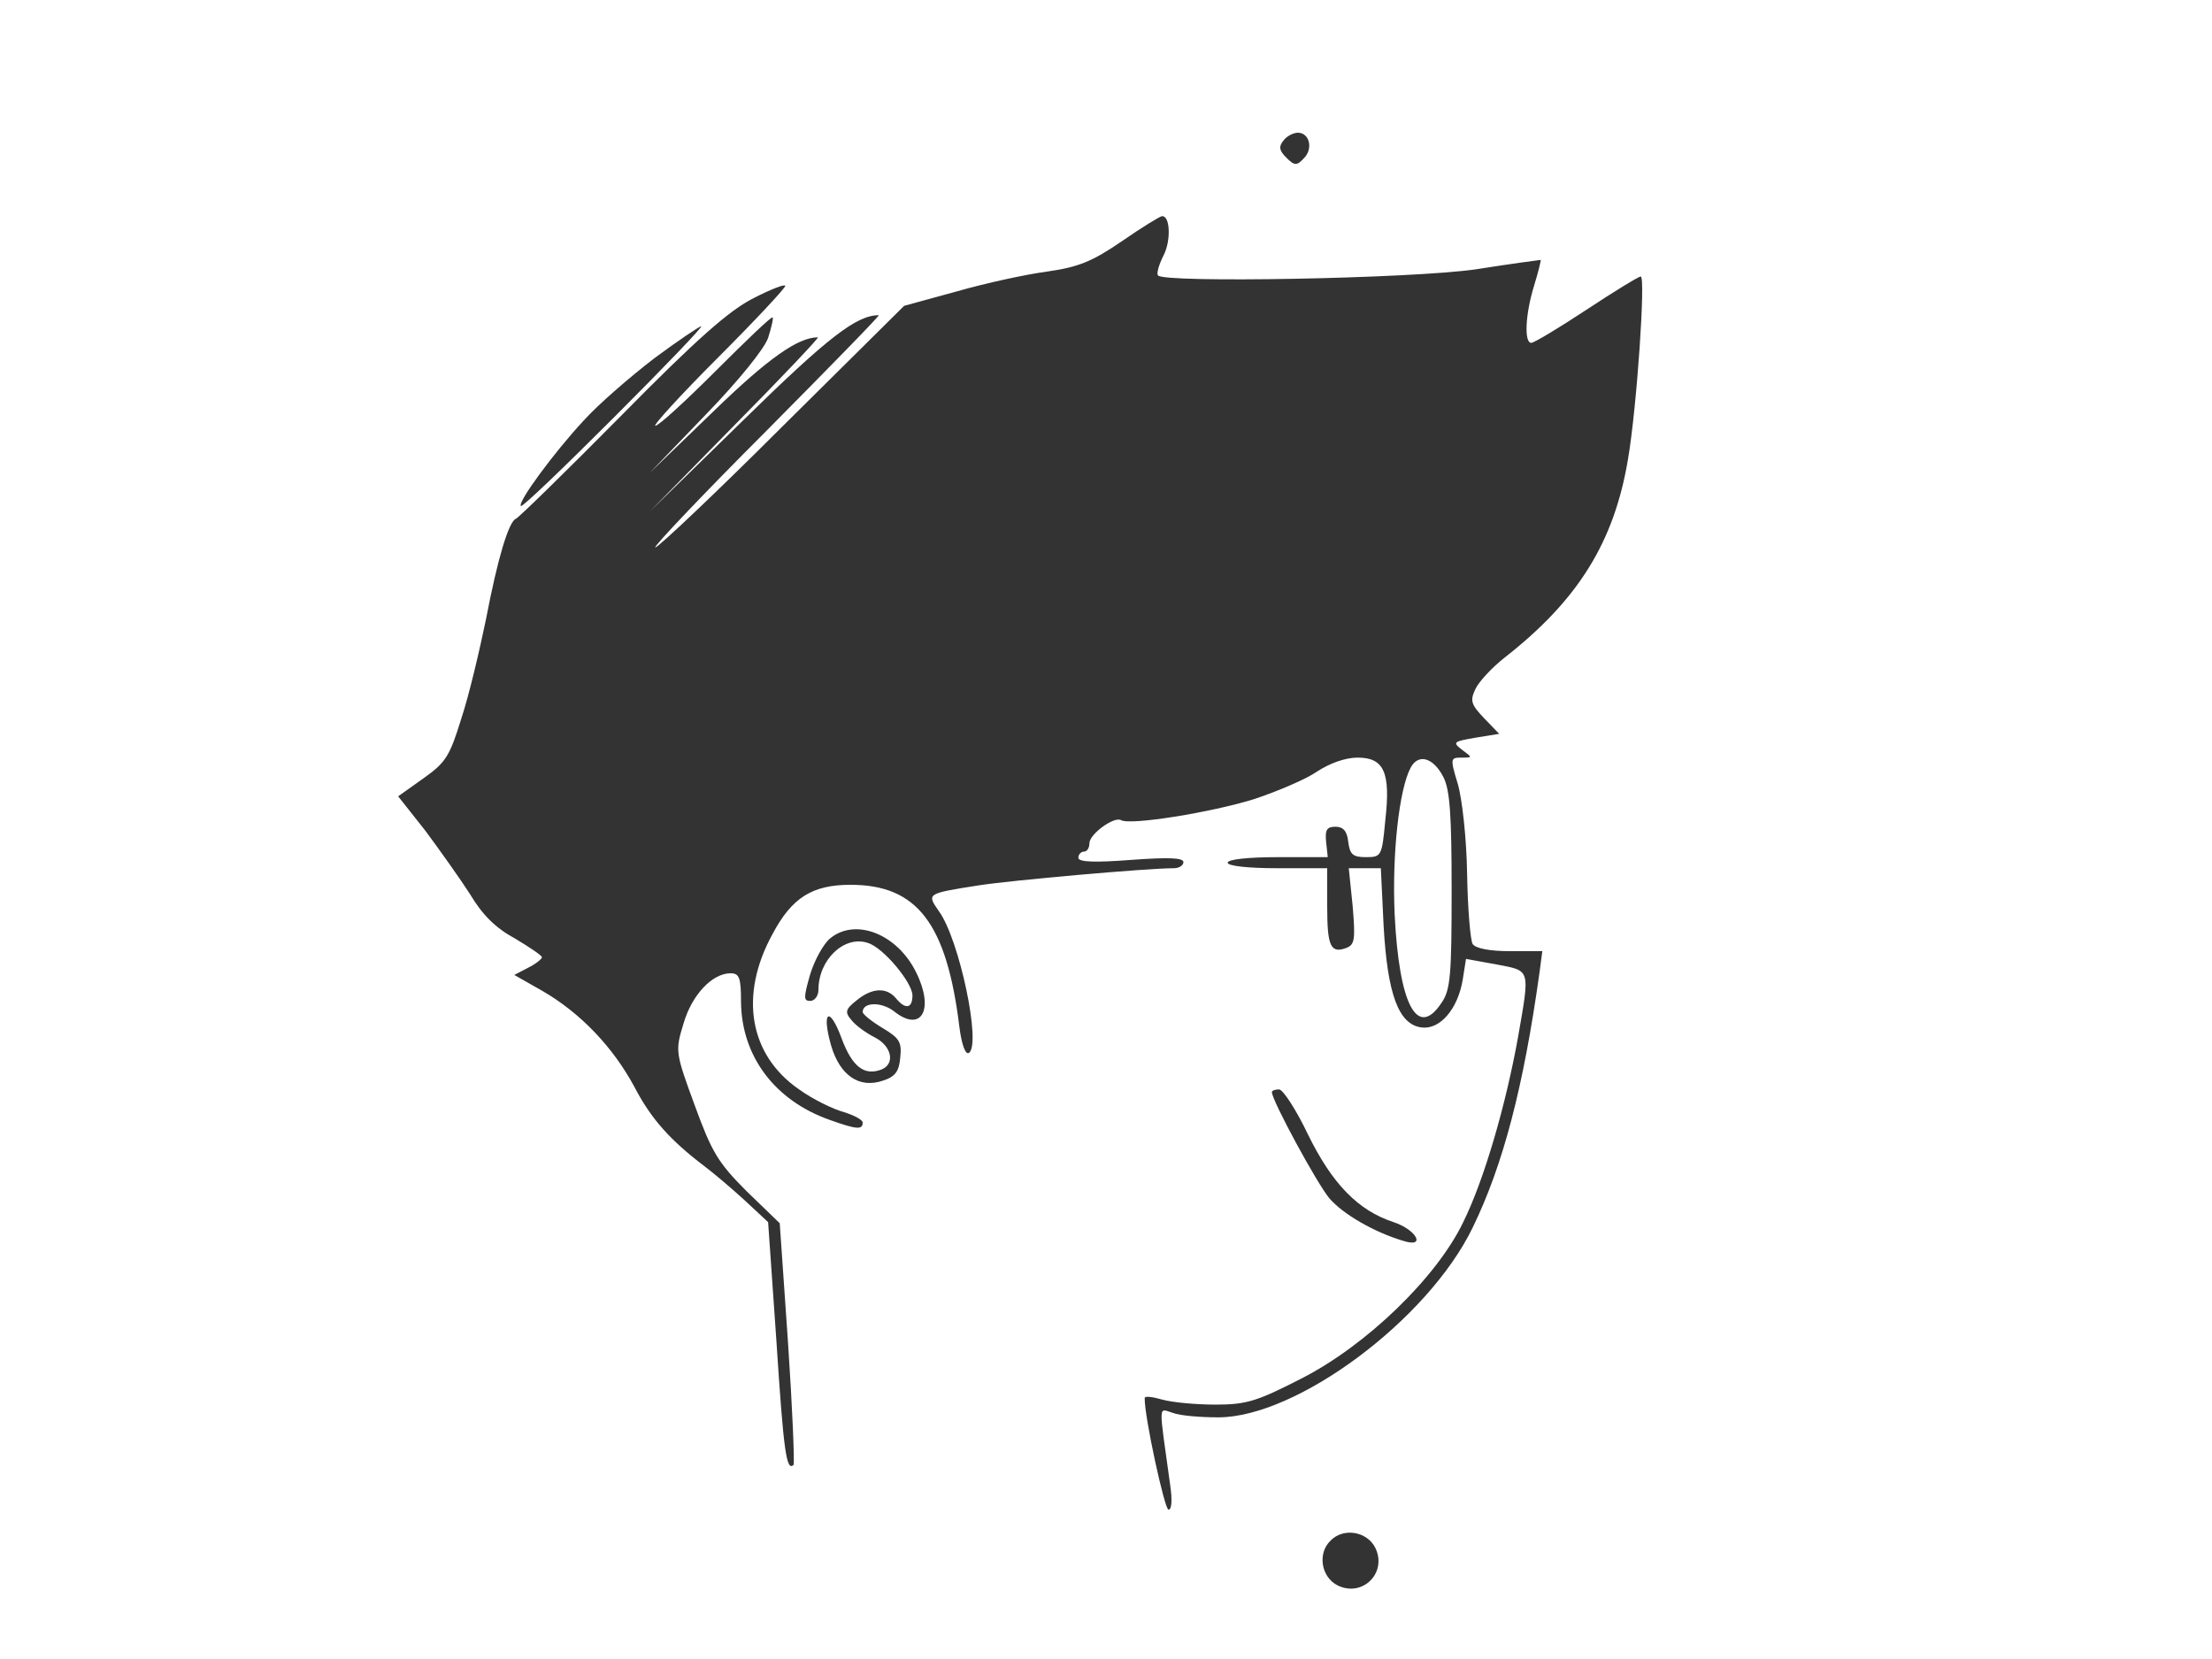 <?xml version="1.0" standalone="no"?>
<!DOCTYPE svg PUBLIC "-//W3C//DTD SVG 20010904//EN"
 "http://www.w3.org/TR/2001/REC-SVG-20010904/DTD/svg10.dtd">
<svg version="1.0" xmlns="http://www.w3.org/2000/svg"
 width="400pt" height="300pt" viewBox="0 0 400 300"
 preserveAspectRatio="xMidYMid meet">

<g transform="translate(0,300) scale(0.1,-0.1)"
fill="rgba(0, 0, 0, 0.8)" stroke="none">
<path d="M2321 2746 c-9 -11 -8 -18 5 -31 15 -15 19 -15 32 -1 17 17 10 46
-11 46 -8 0 -20 -6 -26 -14z"/>
<path d="M2029 2564 c-54 -37 -79 -47 -135 -55 -38 -5 -112 -21 -164 -36 l-95
-26 -220 -218 c-121 -121 -225 -219 -230 -219 -5 0 85 95 200 210 115 116 207
210 204 210 -40 0 -92 -40 -244 -189 l-170 -166 155 158 c85 86 152 157 149
157 -36 0 -90 -38 -189 -134 l-115 -111 101 105 c60 62 106 119 113 139 6 19
10 36 8 37 -2 2 -48 -42 -102 -96 -55 -55 -104 -100 -110 -100 -5 0 45 55 113
123 67 67 122 126 122 130 0 4 -26 -6 -57 -22 -44 -22 -103 -74 -240 -213
-100 -101 -185 -184 -190 -186 -13 -5 -33 -71 -54 -181 -12 -58 -31 -139 -45
-181 -21 -68 -28 -79 -69 -108 l-45 -32 49 -62 c26 -35 63 -87 81 -115 22 -37
46 -61 81 -80 27 -16 49 -31 49 -34 0 -3 -11 -12 -25 -19 l-25 -13 51 -29 c69
-40 127 -101 166 -173 30 -58 65 -97 127 -144 16 -12 48 -39 72 -61 l43 -40
15 -215 c13 -200 18 -236 31 -224 2 3 -2 102 -10 221 l-15 216 -60 58 c-52 52
-63 71 -94 156 -35 95 -35 98 -20 147 15 52 52 91 85 91 16 0 19 -8 19 -52 1
-98 61 -178 160 -213 50 -18 60 -18 60 -5 0 5 -15 13 -34 19 -19 5 -56 23 -81
41 -90 62 -109 170 -48 281 35 66 72 89 141 89 120 0 174 -69 197 -258 4 -31
11 -50 17 -46 23 14 -17 205 -54 256 -22 32 -24 32 72 47 57 9 304 31 353 31
9 0 17 5 17 11 0 8 -27 9 -95 4 -66 -5 -95 -4 -95 4 0 6 5 11 10 11 6 0 10 7
10 15 0 17 45 49 57 42 16 -10 164 14 241 38 42 14 94 36 114 50 23 15 51 25
73 25 48 0 60 -27 50 -114 -6 -64 -7 -66 -35 -66 -24 0 -29 5 -32 28 -2 19 -9
27 -23 27 -16 0 -19 -6 -17 -27 l3 -28 -90 0 c-54 0 -91 -4 -91 -10 0 -6 37
-10 90 -10 l90 0 0 -69 c0 -72 6 -86 35 -75 15 6 16 16 11 76 l-7 68 29 0 29
0 5 -104 c7 -124 27 -179 69 -184 33 -4 65 33 74 86 l6 38 55 -10 c62 -12 61
-6 39 -132 -22 -122 -61 -257 -99 -334 -48 -100 -175 -223 -293 -283 -80 -41
-99 -47 -155 -47 -35 0 -78 4 -96 9 -17 5 -32 7 -32 3 -1 -32 36 -202 43 -202
6 0 7 18 3 45 -21 152 -22 138 5 130 13 -5 50 -8 82 -8 142 0 379 176 460 343
55 113 92 254 121 462 l5 38 -59 0 c-36 0 -62 5 -67 13 -4 6 -9 64 -10 127 -1
64 -9 136 -17 163 -14 46 -13 47 7 47 20 0 20 0 1 14 -18 14 -16 15 24 22 l43
7 -27 28 c-24 25 -26 32 -16 53 6 13 30 39 53 57 133 104 198 209 223 359 16
94 32 330 23 330 -4 0 -48 -27 -98 -60 -50 -33 -95 -60 -100 -60 -13 0 -11 51
5 103 8 26 13 47 12 47 -1 0 -54 -7 -117 -17 -118 -17 -566 -25 -575 -11 -3 4
2 20 10 36 14 27 12 73 -3 71 -3 0 -36 -20 -72 -45z m581 -969 c12 -23 15 -69
15 -205 0 -152 -2 -180 -18 -203 -44 -67 -77 -4 -85 159 -5 109 8 227 29 266
14 26 41 18 59 -17z"/>
<path d="M1183 2352 c-43 -33 -101 -83 -128 -113 -53 -57 -120 -148 -113 -154
2 -3 78 70 168 160 91 91 162 165 158 165 -3 0 -42 -26 -85 -58z"/>
<path d="M1501 1303 c-12 -10 -28 -39 -36 -65 -12 -42 -12 -48 0 -48 8 0 15 9
15 20 0 55 47 99 89 85 28 -8 81 -72 81 -95 0 -24 -13 -26 -30 -5 -17 20 -43
19 -71 -4 -20 -16 -22 -21 -9 -36 7 -9 26 -23 42 -31 31 -16 37 -48 12 -58
-31 -12 -53 5 -72 56 -22 60 -37 50 -19 -13 16 -54 51 -78 94 -63 22 7 29 17
31 42 3 28 -2 35 -32 53 -20 12 -36 25 -36 29 0 18 34 19 57 1 49 -39 73 3 40
70 -34 70 -110 100 -156 62z"/>
<path d="M2300 1025 c0 -15 82 -166 104 -192 24 -28 80 -61 134 -77 41 -13 24
20 -18 34 -64 21 -111 69 -155 159 -21 44 -45 81 -52 81 -7 0 -13 -2 -13 -5z"/>
<path d="M2406 214 c-24 -23 -17 -66 13 -81 45 -22 90 23 68 68 -15 30 -58 37
-81 13z"/>
</g>
</svg>
